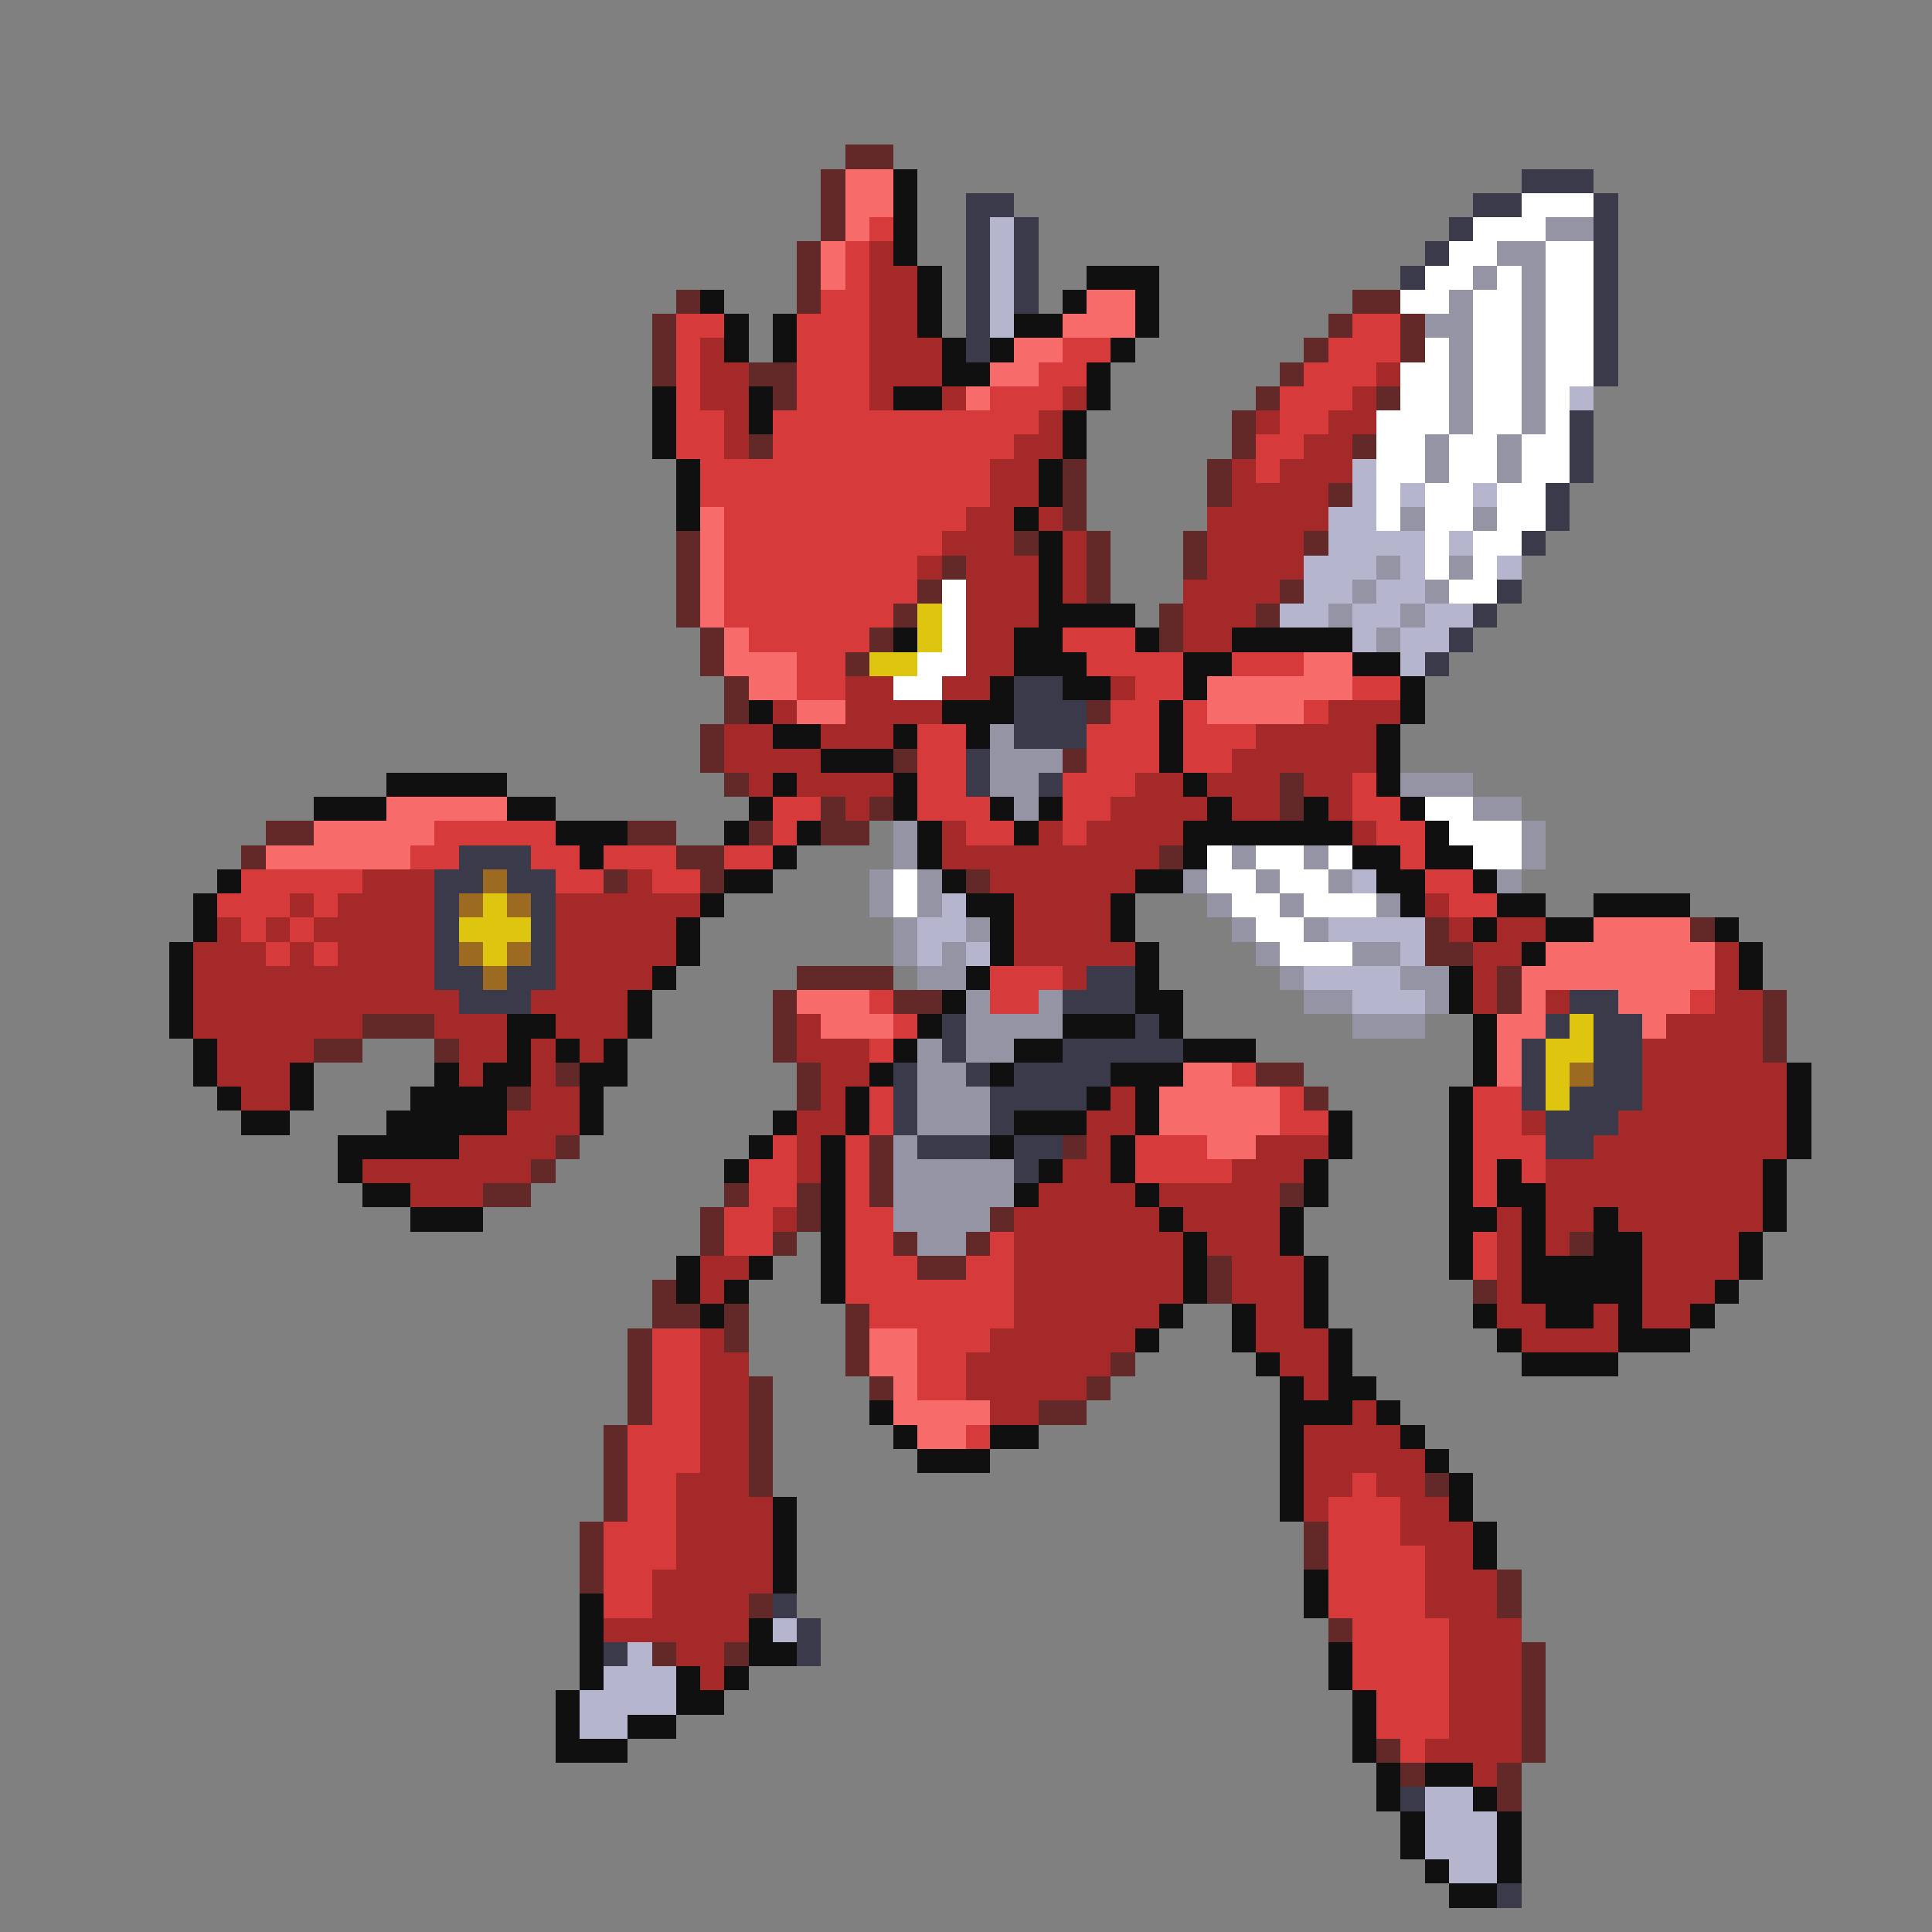 <svg xmlns="http://www.w3.org/2000/svg" viewBox="0 -0.5 80 80" shape-rendering="crispEdges">
<rect x="0" y="-0.5" width="80" height="80" fill="#808080" stroke="none"/>
<path stroke="#632929" d="M35 6h2M34 7h1M34 8h1M34 9h1M33 10h1M33 11h1M28 12h1M33 12h1M56 12h2M27 13h1M55 13h1M58 13h1M27 14h1M54 14h1M58 14h1M27 15h1M31 15h2M53 15h1M32 16h1M52 16h1M57 16h1M51 17h1M31 18h1M51 18h1M56 18h1M44 19h1M50 19h1M44 20h1M50 20h1M55 20h1M44 21h1M28 22h1M42 22h1M45 22h1M49 22h1M54 22h1M28 23h1M39 23h1M45 23h1M49 23h1M28 24h1M38 24h1M45 24h1M53 24h1M28 25h1M37 25h1M48 25h1M52 25h1M29 26h1M36 26h1M48 26h1M29 27h1M35 27h1M30 28h1M30 29h1M45 29h1M29 30h1M29 31h1M37 31h1M44 31h1M30 32h1M53 32h1M34 33h1M36 33h1M53 33h1M11 34h2M26 34h2M31 34h1M34 34h2M10 35h1M28 35h2M48 35h1M25 36h1M29 36h1M40 36h1M59 38h1M70 38h1M59 39h2M33 40h4M62 40h1M32 41h1M37 41h2M62 41h1M73 41h1M15 42h3M32 42h1M73 42h1M13 43h2M18 43h1M32 43h1M73 43h1M23 44h1M33 44h1M52 44h2M21 45h1M33 45h1M54 45h1M23 47h1M36 47h1M44 47h1M22 48h1M36 48h1M20 49h2M30 49h1M33 49h1M36 49h1M53 49h1M29 50h1M33 50h1M41 50h1M29 51h1M32 51h1M37 51h1M40 51h1M65 51h1M38 52h2M50 52h1M27 53h1M50 53h1M61 53h1M27 54h2M30 54h1M35 54h1M26 55h1M30 55h1M35 55h1M26 56h1M35 56h1M46 56h1M26 57h1M31 57h1M36 57h1M45 57h1M26 58h1M31 58h1M43 58h2M25 59h1M31 59h1M25 60h1M31 60h1M25 61h1M31 61h1M59 61h1M25 62h1M24 63h1M54 63h1M24 64h1M54 64h1M24 65h1M62 65h1M31 66h1M62 66h1M55 67h1M27 68h1M30 68h1M63 68h1M63 69h1M63 70h1M63 71h1M57 72h1M63 72h1M58 73h1M62 73h1M62 74h1" />
<path stroke="#f76b6b" d="M35 7h2M35 8h2M35 9h1M34 10h1M34 11h1M45 12h2M44 13h3M42 14h2M41 15h2M40 16h1M29 21h1M29 22h1M29 23h1M29 24h1M29 25h1M30 26h1M30 27h3M54 27h2M31 28h2M50 28h6M33 29h2M50 29h4M16 33h5M13 34h5M11 35h6M66 38h4M64 39h7M63 40h8M33 41h3M63 41h1M67 41h3M34 42h3M62 42h2M68 42h1M62 43h1M49 44h2M62 44h1M48 45h5M48 46h5M50 47h2M36 55h2M36 56h2M37 57h1M37 58h4M38 59h2" />
<path stroke="#101010" d="M37 7h1M37 8h1M37 9h1M37 10h1M38 11h1M45 11h3M29 12h1M38 12h1M44 12h1M47 12h1M30 13h1M32 13h1M38 13h1M42 13h2M47 13h1M30 14h1M32 14h1M39 14h1M41 14h1M46 14h1M39 15h2M45 15h1M27 16h1M31 16h1M37 16h2M45 16h1M27 17h1M31 17h1M44 17h1M27 18h1M44 18h1M28 19h1M43 19h1M28 20h1M43 20h1M28 21h1M42 21h1M43 22h1M43 23h1M43 24h1M43 25h4M37 26h1M42 26h2M47 26h1M51 26h5M42 27h3M49 27h2M56 27h2M41 28h1M44 28h2M49 28h1M58 28h1M31 29h1M39 29h3M48 29h1M58 29h1M32 30h2M37 30h1M40 30h1M48 30h1M57 30h1M34 31h3M48 31h1M57 31h1M16 32h5M32 32h1M37 32h1M49 32h1M57 32h1M13 33h3M21 33h2M31 33h1M37 33h1M41 33h1M43 33h1M50 33h1M54 33h1M58 33h1M23 34h3M30 34h1M33 34h1M38 34h1M42 34h1M49 34h7M59 34h1M24 35h1M32 35h1M38 35h1M49 35h1M56 35h2M59 35h2M9 36h1M30 36h2M39 36h1M47 36h2M57 36h2M61 36h1M8 37h1M29 37h1M40 37h2M46 37h1M58 37h1M62 37h2M66 37h4M8 38h1M28 38h1M41 38h1M46 38h1M61 38h1M64 38h2M71 38h1M7 39h1M28 39h1M41 39h1M47 39h1M63 39h1M72 39h1M7 40h1M27 40h1M40 40h1M47 40h1M60 40h1M72 40h1M7 41h1M26 41h1M39 41h1M47 41h2M60 41h1M7 42h1M21 42h2M26 42h1M38 42h1M44 42h3M48 42h1M61 42h1M8 43h1M21 43h1M23 43h1M25 43h1M37 43h1M42 43h2M49 43h3M61 43h1M8 44h1M12 44h1M18 44h1M20 44h2M24 44h2M36 44h1M41 44h1M46 44h3M61 44h1M74 44h1M9 45h1M12 45h1M17 45h4M24 45h1M35 45h1M45 45h1M47 45h1M60 45h1M74 45h1M10 46h2M16 46h5M24 46h1M32 46h1M35 46h1M42 46h3M47 46h1M55 46h1M60 46h1M74 46h1M14 47h5M31 47h1M34 47h1M41 47h1M46 47h1M55 47h1M60 47h1M74 47h1M14 48h1M30 48h1M34 48h1M43 48h1M46 48h1M54 48h1M60 48h1M62 48h1M73 48h1M15 49h2M34 49h1M42 49h1M47 49h1M54 49h1M60 49h1M62 49h2M73 49h1M17 50h3M34 50h1M48 50h1M53 50h1M60 50h2M63 50h1M66 50h1M73 50h1M34 51h1M49 51h1M53 51h1M60 51h1M63 51h1M66 51h2M72 51h1M28 52h1M31 52h1M34 52h1M49 52h1M54 52h1M60 52h1M63 52h5M72 52h1M28 53h1M30 53h1M34 53h1M49 53h1M54 53h1M63 53h5M71 53h1M29 54h1M48 54h1M51 54h1M54 54h1M61 54h1M64 54h2M67 54h1M70 54h1M47 55h1M51 55h1M55 55h1M62 55h1M67 55h3M52 56h1M55 56h1M63 56h4M53 57h1M55 57h2M36 58h1M53 58h3M57 58h1M37 59h1M41 59h2M53 59h1M58 59h1M38 60h3M53 60h1M59 60h1M53 61h1M60 61h1M32 62h1M53 62h1M60 62h1M32 63h1M61 63h1M32 64h1M61 64h1M32 65h1M54 65h1M24 66h1M54 66h1M24 67h1M31 67h1M24 68h1M31 68h2M55 68h1M24 69h1M28 69h1M30 69h1M55 69h1M23 70h1M28 70h2M56 70h1M23 71h1M26 71h2M56 71h1M23 72h3M56 72h1M57 73h1M59 73h2M57 74h1M61 74h1M58 75h1M62 75h1M58 76h1M62 76h1M59 77h1M62 77h1M60 78h2" />
<path stroke="#3a3a4a" d="M63 7h3M40 8h2M61 8h2M66 8h1M40 9h1M42 9h1M60 9h1M66 9h1M40 10h1M42 10h1M59 10h1M66 10h1M40 11h1M42 11h1M58 11h1M66 11h1M40 12h1M42 12h1M66 12h1M40 13h1M66 13h1M40 14h1M66 14h1M66 15h1M65 17h1M65 18h1M65 19h1M64 20h1M64 21h1M63 22h1M62 24h1M61 25h1M60 26h1M59 27h1M42 28h2M42 29h3M42 30h3M40 31h1M40 32h1M43 32h1M19 35h3M18 36h2M21 36h2M18 37h1M22 37h1M18 38h1M22 38h1M18 39h1M22 39h1M18 40h2M21 40h2M45 40h2M19 41h3M44 41h3M65 41h2M39 42h1M47 42h1M64 42h1M66 42h2M39 43h1M44 43h5M63 43h1M66 43h2M37 44h1M40 44h1M42 44h4M63 44h1M66 44h2M37 45h1M41 45h4M63 45h1M65 45h3M37 46h1M41 46h1M64 46h3M38 47h3M42 47h2M64 47h2M42 48h1M32 66h1M33 67h1M25 68h1M33 68h1M58 74h1M62 78h1" />
<path stroke="#ffffff" d="M63 8h3M61 9h3M60 10h2M64 10h2M59 11h2M62 11h1M64 11h2M58 12h2M61 12h2M64 12h2M61 13h2M64 13h2M59 14h1M61 14h2M64 14h2M58 15h2M61 15h2M64 15h2M58 16h2M61 16h2M64 16h1M57 17h3M61 17h2M64 17h1M57 18h2M60 18h2M63 18h2M57 19h2M60 19h2M63 19h2M57 20h1M59 20h2M62 20h2M57 21h1M59 21h2M62 21h2M59 22h1M61 22h2M59 23h1M61 23h1M39 24h1M60 24h2M39 25h1M39 26h1M38 27h2M37 28h2M59 33h2M60 34h3M50 35h1M52 35h2M55 35h1M61 35h2M37 36h1M50 36h2M53 36h2M37 37h1M51 37h2M54 37h3M52 38h2M53 39h3" />
<path stroke="#d63a3a" d="M36 9h1M35 10h1M35 11h1M34 12h2M28 13h2M33 13h3M56 13h2M28 14h1M33 14h3M44 14h2M55 14h3M28 15h1M33 15h3M43 15h2M54 15h3M28 16h1M33 16h3M41 16h3M53 16h3M28 17h2M32 17h11M53 17h2M28 18h2M32 18h10M52 18h2M29 19h12M52 19h1M29 20h12M30 21h10M30 22h9M30 23h8M30 24h8M30 25h7M31 26h5M44 26h3M33 27h2M45 27h4M51 27h3M33 28h2M47 28h2M56 28h2M46 29h2M49 29h1M54 29h1M38 30h2M45 30h3M49 30h3M38 31h2M45 31h3M49 31h2M38 32h2M44 32h3M56 32h1M32 33h2M38 33h3M44 33h2M56 33h2M18 34h5M32 34h1M40 34h2M44 34h1M57 34h2M17 35h2M22 35h2M25 35h3M30 35h2M58 35h1M10 36h5M23 36h2M27 36h2M59 36h2M9 37h3M13 37h1M60 37h2M10 38h1M12 38h1M11 39h1M13 39h1M41 40h3M36 41h1M41 41h2M70 41h1M37 42h1M36 43h1M51 44h1M36 45h1M53 45h1M61 45h2M36 46h1M53 46h2M61 46h2M32 47h1M35 47h1M47 47h3M61 47h3M31 48h2M35 48h1M47 48h4M61 48h1M63 48h1M31 49h2M35 49h1M61 49h1M30 50h2M35 50h2M30 51h2M35 51h2M41 51h1M61 51h1M35 52h3M40 52h2M61 52h1M35 53h7M36 54h6M27 55h2M38 55h3M27 56h2M38 56h2M27 57h2M38 57h2M27 58h2M26 59h3M40 59h1M26 60h3M26 61h2M56 61h1M26 62h2M55 62h3M25 63h3M55 63h3M25 64h3M55 64h4M25 65h2M55 65h4M25 66h2M55 66h4M56 67h4M56 68h4M56 69h4M57 70h3M57 71h3M58 72h1" />
<path stroke="#b5b5ce" d="M41 9h1M41 10h1M41 11h1M41 12h1M41 13h1M65 16h1M56 19h1M56 20h1M58 20h1M61 20h1M55 21h2M55 22h4M60 22h1M54 23h3M58 23h1M62 23h1M54 24h2M57 24h2M53 25h2M56 25h2M59 25h2M56 26h1M58 26h2M58 27h1M56 36h1M39 37h1M38 38h2M55 38h4M38 39h1M40 39h1M58 39h1M54 40h4M56 41h3M32 67h1M26 68h1M25 69h3M24 70h4M24 71h2M59 74h2M59 75h3M59 76h3M60 77h2" />
<path stroke="#9494a5" d="M64 9h2M62 10h2M61 11h1M63 11h1M60 12h1M63 12h1M59 13h2M63 13h1M60 14h1M63 14h1M60 15h1M63 15h1M60 16h1M63 16h1M60 17h1M63 17h1M59 18h1M62 18h1M59 19h1M62 19h1M58 21h1M61 21h1M57 23h1M60 23h1M56 24h1M59 24h1M55 25h1M58 25h1M57 26h1M41 30h1M41 31h3M41 32h2M58 32h3M42 33h1M61 33h2M37 34h1M63 34h1M37 35h1M51 35h1M54 35h1M63 35h1M36 36h1M38 36h1M49 36h1M52 36h1M55 36h1M62 36h1M36 37h1M38 37h1M50 37h1M53 37h1M57 37h1M37 38h1M40 38h1M51 38h1M54 38h1M37 39h1M39 39h1M52 39h1M56 39h2M38 40h2M53 40h1M58 40h2M40 41h1M43 41h1M54 41h2M59 41h1M40 42h4M56 42h3M38 43h1M40 43h2M38 44h2M38 45h3M38 46h3M37 47h1M37 48h5M37 49h5M37 50h4M38 51h2" />
<path stroke="#a52929" d="M36 10h1M36 11h2M36 12h2M36 13h2M29 14h1M36 14h3M29 15h2M36 15h3M57 15h1M29 16h2M36 16h1M39 16h1M44 16h1M56 16h1M30 17h1M43 17h1M52 17h1M55 17h2M30 18h1M42 18h2M54 18h2M41 19h2M51 19h1M53 19h3M41 20h2M51 20h4M40 21h2M43 21h1M50 21h5M39 22h3M44 22h1M50 22h4M38 23h1M40 23h3M44 23h1M50 23h4M40 24h3M44 24h1M49 24h4M40 25h3M49 25h3M40 26h2M49 26h2M40 27h2M35 28h2M39 28h2M46 28h1M32 29h1M35 29h4M55 29h3M30 30h2M34 30h3M52 30h5M30 31h4M51 31h6M31 32h1M33 32h4M47 32h2M50 32h3M54 32h2M35 33h1M46 33h4M51 33h2M55 33h1M39 34h1M43 34h1M45 34h4M56 34h1M39 35h9M15 36h3M26 36h1M41 36h6M12 37h1M14 37h4M23 37h6M42 37h4M59 37h1M9 38h1M11 38h1M13 38h5M23 38h5M42 38h4M60 38h1M62 38h2M8 39h3M12 39h1M14 39h4M23 39h5M42 39h5M61 39h2M71 39h1M8 40h10M23 40h4M44 40h1M61 40h1M71 40h1M8 41h11M22 41h4M61 41h1M64 41h1M71 41h2M8 42h7M18 42h3M23 42h3M33 42h1M69 42h4M9 43h4M19 43h2M22 43h1M24 43h1M33 43h3M68 43h5M9 44h3M19 44h1M22 44h1M34 44h2M68 44h6M10 45h2M22 45h2M34 45h1M46 45h1M68 45h6M21 46h3M33 46h2M45 46h2M63 46h1M67 46h7M19 47h4M33 47h1M45 47h1M52 47h3M66 47h8M15 48h7M33 48h1M44 48h2M51 48h3M64 48h9M17 49h3M43 49h4M48 49h5M64 49h9M32 50h1M42 50h6M49 50h4M62 50h1M64 50h2M67 50h6M42 51h7M50 51h3M62 51h1M64 51h1M68 51h4M29 52h2M42 52h7M51 52h3M62 52h1M68 52h4M29 53h1M42 53h7M51 53h3M62 53h1M68 53h3M42 54h6M52 54h2M62 54h2M66 54h1M68 54h2M29 55h1M41 55h6M52 55h3M63 55h4M29 56h2M40 56h6M53 56h2M29 57h2M40 57h5M54 57h1M29 58h2M41 58h2M56 58h1M29 59h2M54 59h4M29 60h2M54 60h5M28 61h3M54 61h2M57 61h2M28 62h4M54 62h1M58 62h2M28 63h4M58 63h3M28 64h4M59 64h2M27 65h5M59 65h3M27 66h4M59 66h3M25 67h6M60 67h3M28 68h2M60 68h3M29 69h1M60 69h3M60 70h3M60 71h3M59 72h4M61 73h1" />
<path stroke="#dec510" d="M38 25h1M38 26h1M36 27h2M20 37h1M19 38h3M20 39h1M65 42h1M64 43h2M64 44h1M64 45h1" />
<path stroke="#9c6b21" d="M20 36h1M19 37h1M21 37h1M19 39h1M21 39h1M20 40h1M65 44h1" />
</svg>